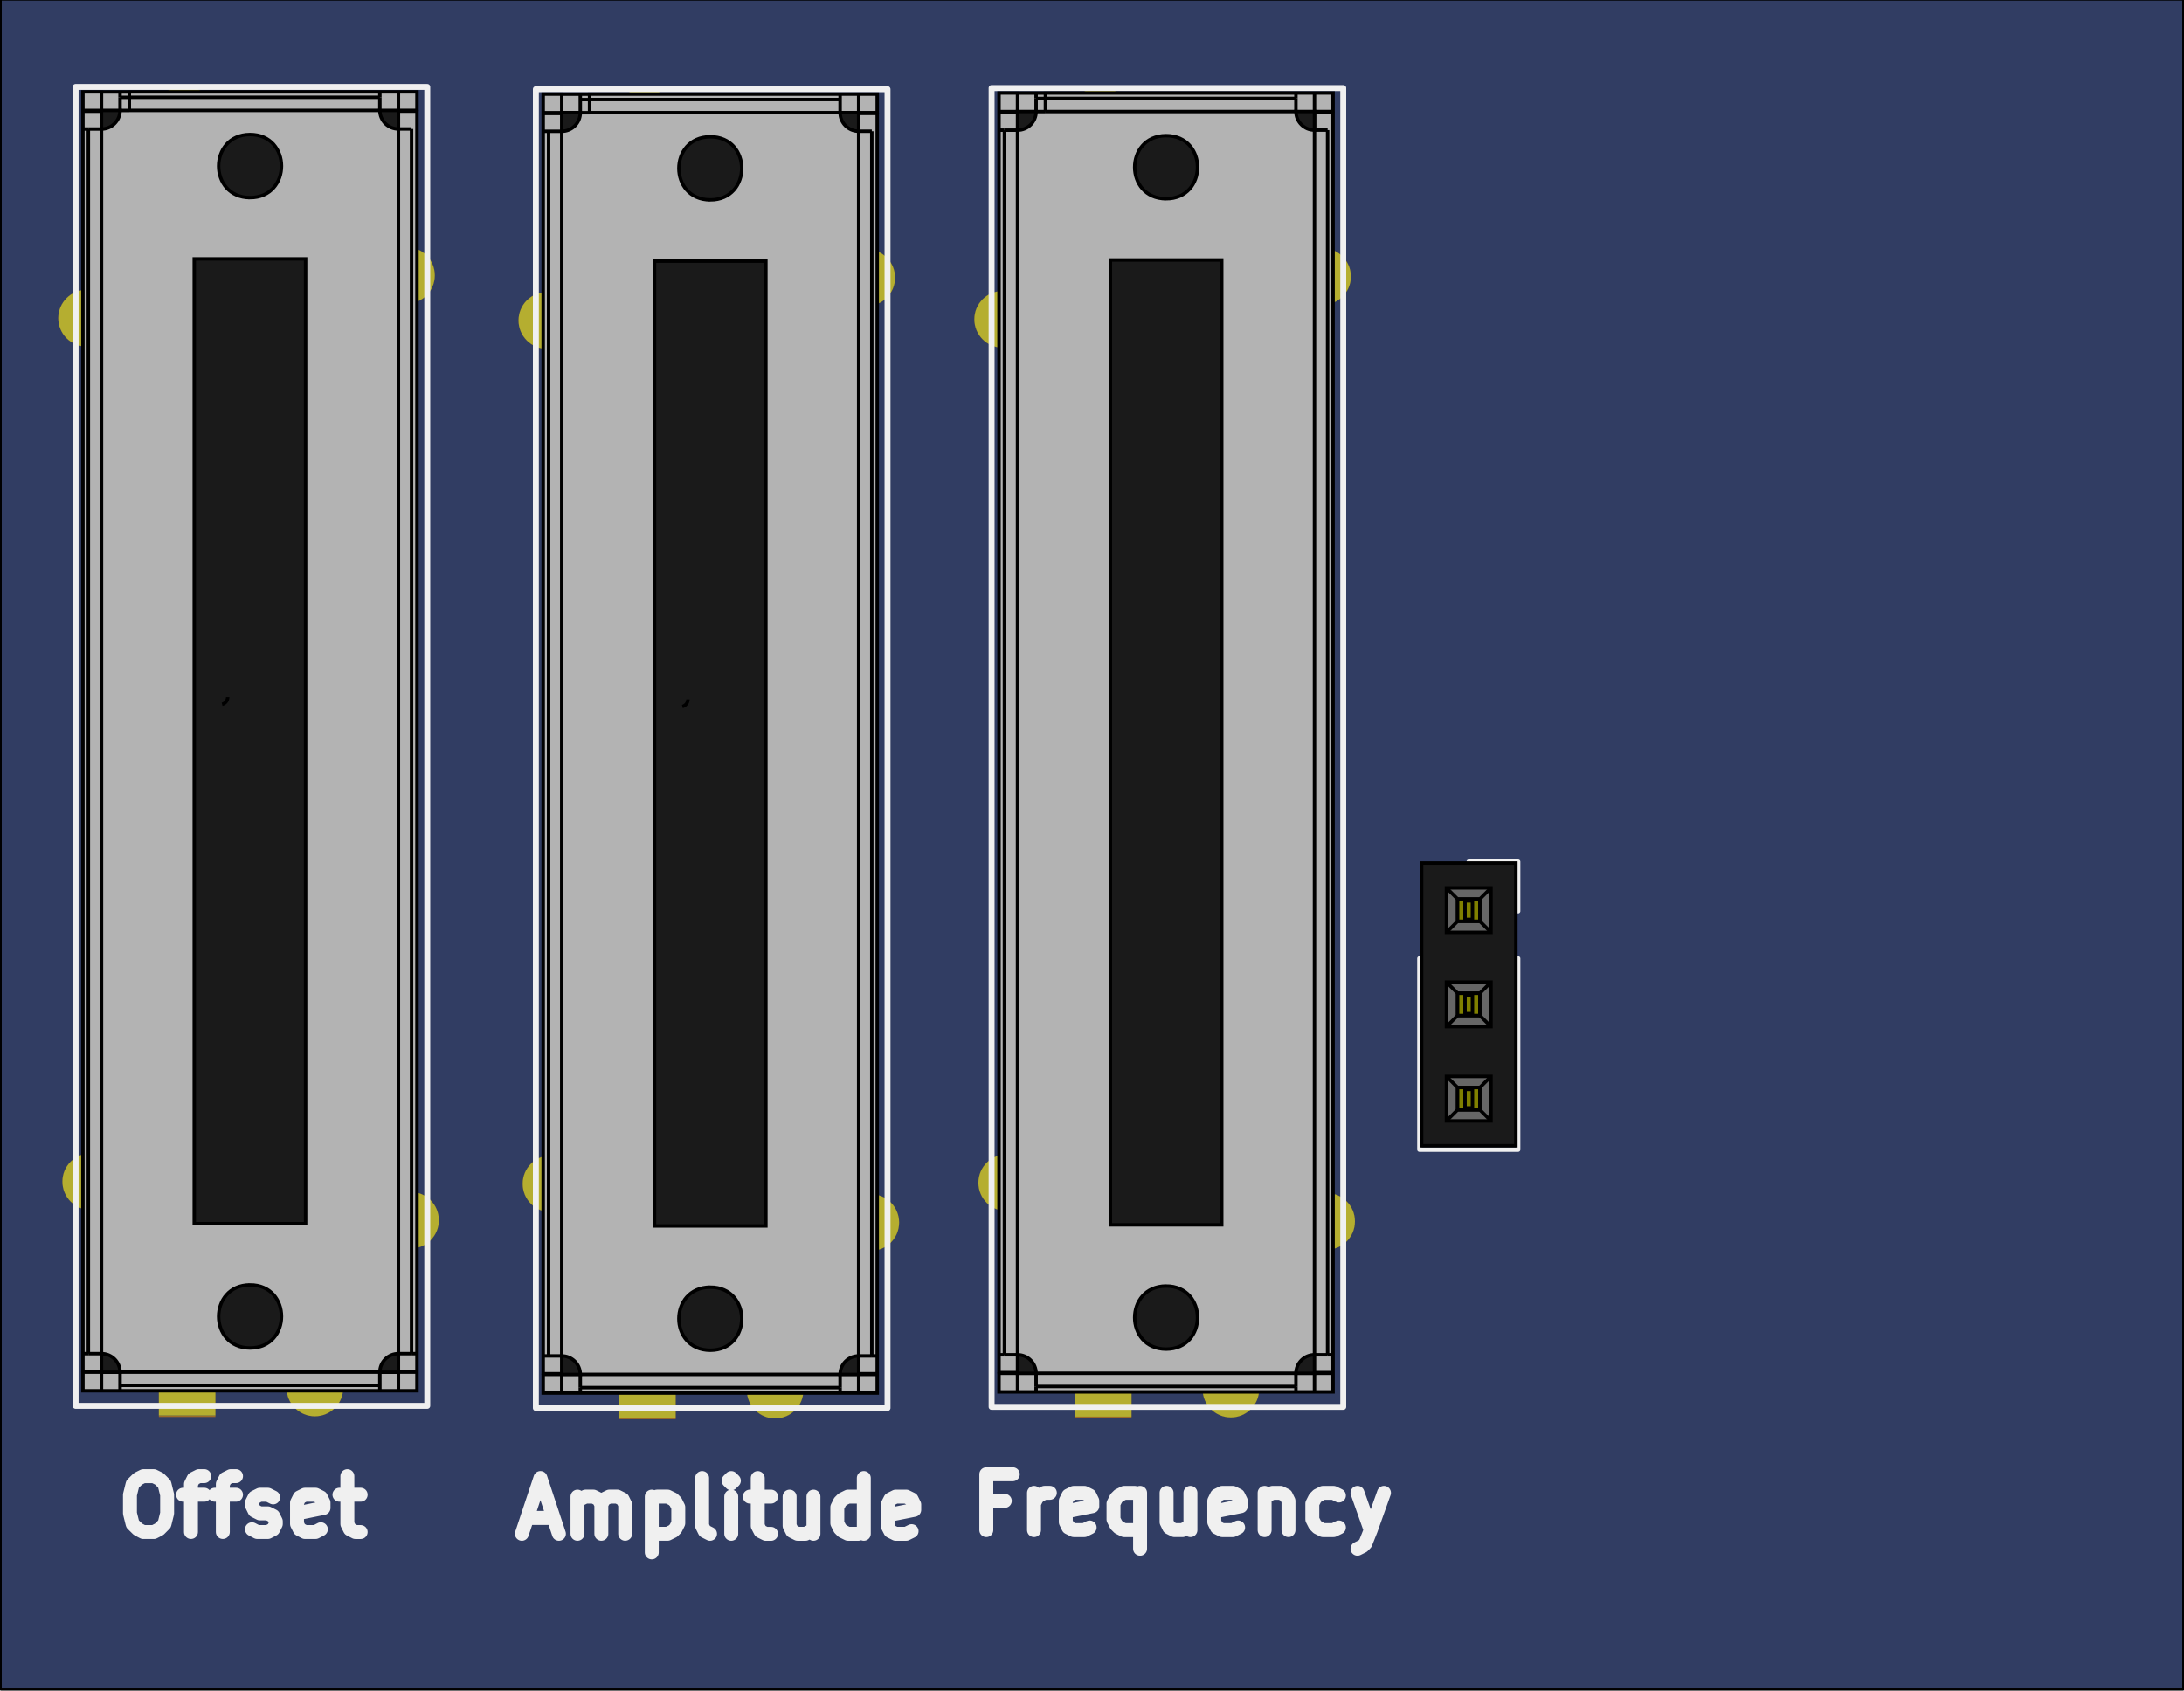 <svg width="288" height="223" viewBox="0 0 23166 17918" xmlns="http://www.w3.org/2000/svg"><g fill="#313d63" stroke="#313d63"><path d="M42440 41830V23937h23150v17893H42440" fill-rule="evenodd" transform="matrix(1 0 0 1.002 -42432 -24000)"/><g fill-opacity="0" stroke-linecap="round" stroke-linejoin="round" stroke-width="19.685" fill="none" stroke="#000"><path d="M65590 41830H42440M65590 23937v17893M42440 23937h23150M42440 41830V23937" transform="matrix(1 0 0 1.002 -42432 -24000)"/></g></g><g stroke-linecap="round" stroke-linejoin="round" stroke-width="0" stroke="none" fill="#9c6b28"><g transform="matrix(1 0 0 1.002 -42432 -24000)"><circle cx="56461" cy="26870" r="300"/><circle cx="56504" cy="36874" r="300"/><circle cx="53067" cy="27323" r="300"/><circle cx="53110" cy="36465" r="300"/><circle cx="55488" cy="38650" r="300"/><circle cx="54102" cy="25161" r="300"/></g><path d="M12002 15035.46h-600v-601.44h600z" fill-rule="evenodd"/><g transform="matrix(1 0 0 1.002 -42432 -24000)"><circle cx="51626" cy="26882" r="300"/><circle cx="51669" cy="36886" r="300"/><circle cx="48232" cy="27335" r="300"/><circle cx="48276" cy="36476" r="300"/><circle cx="50654" cy="38661" r="300"/><circle cx="49268" cy="25173" r="300"/></g><path d="M7167 15047.49h-600v-601.44h600z" fill-rule="evenodd"/><g transform="matrix(1 0 0 1.002 -42432 -24000)"><circle cx="46744" cy="26858" r="300"/><circle cx="46787" cy="36862" r="300"/><circle cx="43350" cy="27311" r="300"/><circle cx="43394" cy="36453" r="300"/><circle cx="45772" cy="38638" r="300"/><circle cx="44386" cy="25150" r="300"/></g><path d="M2285 15023.432h-600v-601.44h600z" fill-rule="evenodd"/><g transform="matrix(1 0 0 1.002 -42432 -24000)"><circle cx="58012" cy="35591" r="334.65"/><circle cx="58012" cy="34591" r="334.65"/><path d="M57677 33925v-669.3h669.3v669.3z" fill-rule="evenodd"/></g></g><g transform="matrix(1 0 0 1.002 -42432 -24000)" fill="#212d53" stroke="none" stroke-linecap="round" stroke-linejoin="round" stroke-width="0"><circle cx="56461" cy="26870" r="300"/><circle cx="56504" cy="36874" r="300"/><circle cx="53067" cy="27323" r="300"/><circle cx="53110" cy="36465" r="300"/><circle cx="55488" cy="38650" r="300"/><circle cx="54102" cy="25161" r="300"/><path d="M54434 38942h-600v-600h600z" fill-rule="evenodd"/><circle cx="51626" cy="26882" r="300"/><circle cx="51669" cy="36886" r="300"/><circle cx="48232" cy="27335" r="300"/><circle cx="48276" cy="36476" r="300"/><circle cx="50654" cy="38661" r="300"/><circle cx="49268" cy="25173" r="300"/><path d="M49599 38954h-600v-600h600z" fill-rule="evenodd"/><circle cx="46744" cy="26858" r="300"/><circle cx="46787" cy="36862" r="300"/><circle cx="43350" cy="27311" r="300"/><circle cx="43394" cy="36453" r="300"/><circle cx="45772" cy="38638" r="300"/><circle cx="44386" cy="25150" r="300"/><path d="M44717 38930h-600v-600h600z" fill-rule="evenodd"/><circle cx="58012" cy="35591" r="334.65"/><circle cx="58012" cy="34591" r="334.65"/><path d="M57677 33925v-669.3h669.3v669.3z" fill-rule="evenodd"/><circle cx="56461" cy="26870" r="68.898"/><circle cx="56504" cy="36874" r="68.898"/><circle cx="53067" cy="27323" r="68.898"/><circle cx="53110" cy="36465" r="68.898"/><circle cx="55488" cy="38650" r="68.898"/><circle cx="54102" cy="25161" r="68.898"/><circle cx="54134" cy="38642" r="68.898"/><circle cx="51626" cy="26882" r="68.898"/><circle cx="51669" cy="36886" r="68.898"/><circle cx="48232" cy="27335" r="68.898"/><circle cx="48276" cy="36476" r="68.898"/><circle cx="50654" cy="38661" r="68.898"/><circle cx="49268" cy="25173" r="68.898"/><circle cx="49299" cy="38654" r="68.898"/><circle cx="46744" cy="26858" r="68.898"/><circle cx="46787" cy="36862" r="68.898"/><circle cx="43350" cy="27311" r="68.898"/><circle cx="43394" cy="36453" r="68.898"/><circle cx="45772" cy="38638" r="68.898"/><circle cx="44386" cy="25150" r="68.898"/><circle cx="44417" cy="38630" r="68.898"/><circle cx="58012" cy="35591" r="68.898"/><circle cx="58012" cy="34591" r="68.898"/><circle cx="58012" cy="33591" r="68.898"/></g><g transform="matrix(1 0 0 1.002 -42432 -24000)" fill="#b5ae30" mask="url(#pads-mask)" stroke="none" stroke-linecap="round" stroke-linejoin="round" stroke-width="0"><circle cx="56461" cy="26870" r="300"/><circle cx="56504" cy="36874" r="300"/><circle cx="53067" cy="27323" r="300"/><circle cx="53110" cy="36465" r="300"/><circle cx="55488" cy="38650" r="300"/><circle cx="54102" cy="25161" r="300"/><path d="M54434 38942h-600v-600h600z" fill-rule="evenodd"/><circle cx="51626" cy="26882" r="300"/><circle cx="51669" cy="36886" r="300"/><circle cx="48232" cy="27335" r="300"/><circle cx="48276" cy="36476" r="300"/><circle cx="50654" cy="38661" r="300"/><circle cx="49268" cy="25173" r="300"/><path d="M49599 38954h-600v-600h600z" fill-rule="evenodd"/><circle cx="46744" cy="26858" r="300"/><circle cx="46787" cy="36862" r="300"/><circle cx="43350" cy="27311" r="300"/><circle cx="43394" cy="36453" r="300"/><circle cx="45772" cy="38638" r="300"/><circle cx="44386" cy="25150" r="300"/><path d="M44717 38930h-600v-600h600z" fill-rule="evenodd"/><circle cx="58012" cy="35591" r="334.65"/><circle cx="58012" cy="34591" r="334.65"/><path d="M57677 33925v-669.3h669.3v669.3z" fill-rule="evenodd"/><circle cx="56461" cy="26870" r="68.898"/><circle cx="56504" cy="36874" r="68.898"/><circle cx="53067" cy="27323" r="68.898"/><circle cx="53110" cy="36465" r="68.898"/><circle cx="55488" cy="38650" r="68.898"/><circle cx="54102" cy="25161" r="68.898"/><circle cx="54134" cy="38642" r="68.898"/><circle cx="51626" cy="26882" r="68.898"/><circle cx="51669" cy="36886" r="68.898"/><circle cx="48232" cy="27335" r="68.898"/><circle cx="48276" cy="36476" r="68.898"/><circle cx="50654" cy="38661" r="68.898"/><circle cx="49268" cy="25173" r="68.898"/><circle cx="49299" cy="38654" r="68.898"/><circle cx="46744" cy="26858" r="68.898"/><circle cx="46787" cy="36862" r="68.898"/><circle cx="43350" cy="27311" r="68.898"/><circle cx="43394" cy="36453" r="68.898"/><circle cx="45772" cy="38638" r="68.898"/><circle cx="44386" cy="25150" r="68.898"/><circle cx="44417" cy="38630" r="68.898"/><circle cx="58012" cy="35591" r="68.898"/><circle cx="58012" cy="34591" r="68.898"/><circle cx="58012" cy="33591" r="68.898"/></g><path d="M10658 15913h-196M10462 16223v-592.39h281M10968 16223v-394.93M10968 15941l28-57.134 28-28.066 56-28.066h56M11558 16195l-56 28.065h-112l-57-28.065-28-57.135v-224.53l28-57.134 57-28.066h112l56 28.066 28 57.134v56.131l-281 56.132M12093 15828v592.39M12093 16195l-57 28.065h-112l-56-28.065-28-28.066-29-57.134v-168.4l29-57.134 28-28.066 56-28.066h112l57 28.066M12627 15828v394.93M12374 15828v309.73l28 57.135 56 28.065h85l56-28.065 28-28.066M13133 16195l-56 28.065h-113l-56-28.065-28-57.135v-224.53l28-57.134 56-28.066h113l56 28.066 28 57.134v56.131l-281 56.132M13414 15828v394.93M13414 15884l28-28.066 57-28.066h84l56 28.066 28 57.134v309.73M14202 16195l-57 28.065h-112l-56-28.065-28-28.066-29-57.134v-168.4l29-57.134 28-28.066 56-28.066h112l57 28.066M14399 15828l140 394.93M14680 15828l-141 394.93-56 140.33-28 29.068-56 28.066M5591.5 16094h281M5535.5 16262l197-591.39 196 591.39M6125.5 16262v-393.92M6125.5 15924l28-28.066 57-28.066h84l56 28.066 28 56.131v309.73M6378.5 15952l28-56.131 57-28.066h84l56 28.066 28 56.131v309.73M6913.5 15868v591.39M6913.5 15896l56-28.066h112l57 28.066 28 28.066 28 56.131v169.4l-28 56.131-28 28.066-57 28.066h-112l-56-28.066M7531.5 16262l-56-28.066-28-56.131v-507.19M7756.5 16262v-393.92M7756.5 15671l-28 28.065 28 28.066 28-28.066-28-28.065v56.131M7953.5 15868h225M8037.5 15671v507.19l29 56.131 56 28.066h56M8628.5 15868v393.92M8375.5 15868v309.73l28 56.131 56 28.066h85l56-28.066 28-28.066M9162.5 16262v-591.39M9162.5 16234l-56 28.066h-112l-57-28.066-28-28.066-28-56.131v-169.4l28-56.131 28-28.066 57-28.066h112l56 28.066M9669.5 16234l-57 28.066h-112l-56-28.066-29-56.131v-225.53l29-56.131 56-28.066h112l57 28.066 28 56.131v56.132l-282 56.132M1519.5 15651h112l57 28.065 56 56.132 28 113.27v197.46l-28 112.26-56 56.131-57 29.068h-112l-56-29.068-57-56.131-28-112.26v-197.46l28-113.27 57-56.132 56-28.065M1941.5 15848h225M2025.5 16243v-508.19l28-56.132 56-28.065h57M2278.5 15848h225M2363.5 16243v-508.19l28-56.132 56-28.065h56M2672.5 16214l56 29.068h113l56-29.068 28-56.131v-28.066l-28-56.132-56-28.066h-85l-56-28.066-28-57.134v-28.066l28-56.131 56-28.066h85l56 28.066M3403.5 16214l-56 29.068h-113l-56-29.068-28-56.131v-225.53l28-56.131 56-28.066h113l56 28.066 28 56.131v56.132l-281 57.134M3600.5 15848h225M3684.5 15651v507.19l28 56.131 57 29.068h56" stroke="#f0f0f0" stroke-linecap="round" stroke-linejoin="round" stroke-width="147.81" fill="none"/><g fill="none" fill-opacity="0" stroke="#f0f0f0" stroke-linecap="round" stroke-linejoin="round" stroke-width="62.992"><path d="M56680 38838V24875M56680 24875h-3730M52950 24875v13963M52950 38838h3730M55393 37089V26724M55393 26724h-1221M54172 26724v10365M54172 37089h1221M51846 38850V24887M51846 24887h-3730M48116 24887v13963M48116 38850h3730M50558 37101V26735M50558 26735h-1221M49337 26735v10366M49337 37101h1221M46964 38827V24863M46964 24863h-3730M43234 24863v13964M43234 38827h3730M45676 37077V26712M45676 26712h-1221M44455 26712v10365M44455 37077h1221" transform="matrix(1 0 0 1.002 -42432 -24000)"/></g><g fill="none" fill-opacity="0" stroke="#f0f0f0" stroke-linecap="round" stroke-linejoin="round" stroke-width="47.244"><path d="M58011 33066h524M58535 33066v524M58535 34090v2024M57488 36114h1047M57488 34090v2024M57488 34090h1047" transform="matrix(1 0 0 1.002 -42432 -24000)"/></g><g fill-opacity="0" stroke-linecap="round" stroke-linejoin="round" stroke-width="19.685" fill="none" stroke="#000"><path d="M65590 41830H42440M65590 23937v17893M42440 23937h23150M42440 41830V23937" transform="matrix(1 0 0 1.002 -42432 -24000)"/></g><path d="M14140 1687V976.68h-3051.2v.63h-295.27v-.63h-196.85v13780h3543.3v-13287" fill="#b3b3b3" fill-rule="evenodd" stroke="#000" stroke-width="36.458"/><path d="M12959 2748.4h-1181.1v10236H12959zM13943 14363v196.85h-196.85c0-108.72 88.117-196.86 196.84-196.87z" fill="#1a1a1a" fill-rule="evenodd" stroke="#000" stroke-width="36.458"/><path d="M13943 1370.4v-196.85" fill="none" stroke="#000" stroke-width="36.458"/><path d="M13943 1173.6h-196.85c0 108.7 88.13 196.82 196.84 196.83l.01.017v-188.97zM12368 2098.8c445.88-.32 445.88-669.63 0-669.31v.017c-442.98 3.189-442.98 666.09 0 669.27zM12368 14303c445.88-.32 445.88-669.63 0-669.31v.02c-442.98 3.189-442.98 666.09 0 669.27z" fill="#1a1a1a" fill-rule="evenodd" stroke="#000" stroke-width="36.458"/><path d="M11089 1034.4v139.51M10990 1035v139.2M13943 1370.4h139.2M13746 976.72v57.664M13943 14363h139.2M13746 14699v-139.2M10990 14699v-139.2M10793 14363h-139.19M10793 1371.1h-139.19M10597 14559h196.85" fill="none" stroke="#000" stroke-width="36.458"/><path d="M10793 14363c108.72 0 196.86 88.144 196.85 196.87H10793v-196.85z" fill="#1a1a1a" fill-rule="evenodd" stroke="#000" stroke-width="36.458"/><path d="M10990 14756v-57.663M10654 14363h-57.66M10597 14552h196.85M10597 976.72v.63M10597 14552v7.874M10654 1371.1h-57.66" fill="none" stroke="#000" stroke-width="36.458"/><path d="M10990 1174.2c0 108.72-88.13 196.86-196.85 196.86v-197.5H10990z" fill="#1a1a1a" fill-rule="evenodd" stroke="#000" stroke-width="36.458"/><path d="M13746 14756v-57.663M14140 14559h-196.85M14082 14363h57.66M14140 14552h-196.85M13746 1034.4v139.2M14140 1173.6h-196.85M14140 1181.4h-196.85M14140 1181.4v-7.874M10597 1174.2h196.85M10990 977.36v57.664M10597 1182.1h196.85M11089 976.72v57.664M10793 977.36v-.63M10597 1181.4h196.85M11089 1173.6h2209.1M10990 1174.2h98.425M13943 1687v-316.62M13943 1687v12676M10990 14559h2755.9M10793 14363V1372M10793 14756v-196.85M13943 14756v-196.85M13746 1173.6h-448.39M13943 976.72v196.85M10793 977.36v196.21M11089 1034.4h2209.1M10990 1035h98.425M14082 1370.4v316.62M13746 1034.4h-448.39M14082 1687v12676M13746 14699h-2755.9M10654 14363V1372" fill="none" stroke="#000" stroke-width="36.458"/><path d="M9304.8 1699V988.68H6253.6v.63h-295.27v-.63h-196.85v13780h3543.3v-13287" fill="#b3b3b3" fill-rule="evenodd" stroke="#000" stroke-width="36.458"/><path d="M8123.7 2760.4H6942.6v10236h1181.1zM9108 14375v196.85h-196.85c-.01-108.72 88.117-196.86 196.84-196.87z" fill="#1a1a1a" fill-rule="evenodd" stroke="#000" stroke-width="36.458"/><path d="M9108 1382.4v-196.85" fill="none" stroke="#000" stroke-width="36.458"/><path d="M9108 1185.6h-196.85c.01 108.7 88.13 196.82 196.84 196.83l.015.017v-188.97z" fill="#1a1a1a" fill-rule="evenodd" stroke="#000" stroke-width="36.458"/><path d="M7237.9 7485.8a78.74 78.74 0 0 0 59.055-76.241" fill="none" stroke="#000" stroke-width="36.458"/><path d="M7533.2 2110.8c445.88-.32 445.88-669.63 0-669.31v.017c-442.98 3.189-442.98 666.09 0 669.27zM7533.2 14315c445.88-.32 445.88-669.63 0-669.31v.02c-442.98 3.189-442.98 666.09 0 669.27z" fill="#1a1a1a" fill-rule="evenodd" stroke="#000" stroke-width="36.458"/><path d="M6253.6 1046.4v139.51M6155.2 1047v139.2M9108 1382.4h139.2M8911.1 988.72v57.664M9108 14375h139.2M8911.1 14711v-139.2M6155.2 14711v-139.2M5958.4 14375h-139.19M5958.4 1383.1h-139.19M5761.5 14571h196.85" fill="none" stroke="#000" stroke-width="36.458"/><path d="M5958.4 14375c108.72 0 196.86 88.144 196.85 196.87H5958.4v-196.85z" fill="#1a1a1a" fill-rule="evenodd" stroke="#000" stroke-width="36.458"/><path d="M6155.2 14768v-57.663M5819.2 14375h-57.66M5761.5 14564h196.85M5761.5 988.72v.63M5761.5 14564v7.874M5819.2 1383.1h-57.66" fill="none" stroke="#000" stroke-width="36.458"/><path d="M6155.2 1186.2c0 108.72-88.129 196.86-196.85 196.86v-197.5h196.85z" fill="#1a1a1a" fill-rule="evenodd" stroke="#000" stroke-width="36.458"/><path d="M8911.1 14768v-57.663M9304.8 14571h-196.85M9247.2 14375h57.66M9304.8 14564h-196.85M8911.1 1046.4v139.2M9304.8 1185.6h-196.85M9304.8 1193.4h-196.85M9304.8 1193.4v-7.874M5761.5 1186.2h196.85M6155.2 989.36v57.664M5761.5 1194.1h196.85M6253.6 988.72v57.664M5958.4 989.36v-.63M5761.5 1193.4h196.85M6253.6 1185.6h2209.1M6155.2 1186.2h98.425M9108 1699v-316.62M9108 1699v12676M6155.2 14571h2755.9M5958.4 14375V1384M5958.4 14768v-196.85M9108 14768v-196.85M8911.1 1185.6h-448.39M9108 988.72v196.85M5958.4 989.36v196.21M6253.6 1046.4h2209.1M6155.2 1047h98.425M9247.2 1382.4v316.62M8911.1 1046.4h-448.39M9247.2 1699v12676M8911.1 14711H6155.2M5819.2 14375V1384" fill="none" stroke="#000" stroke-width="36.458"/><path d="M4422.8 1675V964.68H1371.6v.63h-295.27v-.63H879.48v13780h3543.3v-13287" fill="#b3b3b3" fill-rule="evenodd" stroke="#000" stroke-width="36.458"/><path d="M3241.7 2736.4H2060.6v10236h1181.1zM4226 14351v196.85h-196.85c-.01-108.72 88.117-196.86 196.84-196.87z" fill="#1a1a1a" fill-rule="evenodd" stroke="#000" stroke-width="36.458"/><path d="M4226 1358.4v-196.85" fill="none" stroke="#000" stroke-width="36.458"/><path d="M4226 1161.6h-196.85c.01 108.7 88.13 196.82 196.84 196.83l.015.017v-188.97z" fill="#1a1a1a" fill-rule="evenodd" stroke="#000" stroke-width="36.458"/><path d="M2355.9 7461.8a78.74 78.74 0 0 0 59.055-76.241" fill="none" stroke="#000" stroke-width="36.458"/><path d="M2651.2 2086.8c445.88-.32 445.88-669.63 0-669.31v.017c-442.98 3.189-442.98 666.09 0 669.27zM2651.2 14291c445.88-.32 445.88-669.63 0-669.31v.02c-442.98 3.189-442.98 666.09 0 669.27z" fill="#1a1a1a" fill-rule="evenodd" stroke="#000" stroke-width="36.458"/><path d="M1371.6 1022.4v139.51M1273.2 1023v139.2M4226 1358.4h139.2M4029.1 964.72v57.664M4226 14351h139.2M4029.1 14687v-139.2M1273.2 14687v-139.2M1076.4 14351H937.21M1076.4 1359.1H937.21M879.52 14547h196.85" fill="none" stroke="#000" stroke-width="36.458"/><path d="M1076.4 14351c108.72 0 196.86 88.144 196.85 196.87H1076.4v-196.85z" fill="#1a1a1a" fill-rule="evenodd" stroke="#000" stroke-width="36.458"/><path d="M1273.2 14744v-57.663M937.17 14351h-57.66M879.52 14540h196.85M879.52 964.72v.63M879.52 14540v7.874M937.17 1359.1h-57.66" fill="none" stroke="#000" stroke-width="36.458"/><path d="M1273.2 1162.2c0 108.72-88.129 196.86-196.85 196.86v-197.5h196.85z" fill="#1a1a1a" fill-rule="evenodd" stroke="#000" stroke-width="36.458"/><path d="M4029.1 14744v-57.663M4422.8 14547h-196.85M4365.2 14351h57.66M4422.8 14540h-196.85M4029.1 1022.4v139.2M4422.8 1161.6h-196.85M4422.8 1169.4h-196.85M4422.8 1169.4v-7.874M879.52 1162.2h196.85M1273.2 965.36v57.664M879.52 1170.1h196.85M1371.6 964.72v57.664M1076.4 965.36v-.63M879.52 1169.4h196.85M1371.6 1161.6h2209.1M1273.2 1162.2h98.425M4226 1675v-316.62M4226 1675v12676M1273.2 14547h2755.9M1076.4 14351V1360M1076.4 14744v-196.85M4226 14744v-196.85M4029.1 1161.6h-448.39M4226 964.72v196.85M1076.4 965.36v196.21M1371.6 1022.4h2209.1M1273.2 1023h98.425M4365.2 1358.4v316.62M4029.1 1022.4h-448.39M4365.2 1675v12676M4029.1 14687H1273.2M937.17 14351V1360" fill="none" stroke="#000" stroke-width="36.458"/><g stroke-width=".093"><path d="M16078.998 12145.994V9146H15079v2999.994z" fill="#1a1a1a" fill-rule="evenodd" stroke="#000" stroke-width="36.614"/><g stroke="#000"><path d="M15815.219 9882.061v-472.44h-472.44v472.44z" fill="#666" fill-rule="evenodd" stroke-width="36.614"/><path d="M15342.779 9409.621l117.716 117.717M15342.779 9882.061l117.716-117.716M15460.495 9527.338v237.007M15815.219 9409.621l-117.716 117.717M15697.503 9527.338h-237.008M15815.219 9882.061l-117.716-117.716M15697.503 9764.345v-237.007M15460.495 9764.345h237.008" fill="none" stroke-width="36.614"/><path d="M15697.109 9763.951v-236.22h-236.22v236.22z" fill="olive" fill-rule="evenodd" stroke-width="36.614"/><path d="M15539.629 9547.416v-19.684M15539.629 9744.266v-196.85M15539.629 9763.951v-19.684M15618.369 9763.951v-19.684M15539.629 9744.266h78.74M15618.369 9744.266v-196.85M15618.369 9547.416v-19.684M15539.629 9547.416h78.74" fill="none" stroke-width="36.614"/></g><g stroke="#000"><path d="M15815.219 10882.06v-472.44h-472.44v472.44z" fill="#666" fill-rule="evenodd" stroke-width="36.614"/><path d="M15342.779 10409.62l117.716 117.716M15342.779 10882.06l117.716-117.717M15460.495 10527.336v237.007M15815.219 10409.62l-117.716 117.716M15697.503 10527.336h-237.008M15815.219 10882.06l-117.716-117.717M15697.503 10764.343v-237.007M15460.495 10764.343h237.008" fill="none" stroke-width="36.614"/><path d="M15697.109 10763.95v-236.22h-236.22v236.22z" fill="olive" fill-rule="evenodd" stroke-width="36.614"/><path d="M15539.629 10547.414v-19.685M15539.629 10744.265v-196.85M15539.629 10763.95v-19.686M15618.369 10763.95v-19.686M15539.629 10744.265h78.74M15618.369 10744.265v-196.85M15618.369 10547.414v-19.685M15539.629 10547.414h78.74" fill="none" stroke-width="36.614"/></g><g stroke="#000"><path d="M15815.219 11882.057v-472.44h-472.44v472.44z" fill="#666" fill-rule="evenodd" stroke-width="36.614"/><path d="M15342.779 11409.618l117.716 117.716M15342.779 11882.057l117.716-117.716M15460.495 11527.334v237.007M15815.219 11409.618l-117.716 117.716M15697.503 11527.334h-237.008M15815.219 11882.057l-117.716-117.716M15697.503 11764.341v-237.007M15460.495 11764.341h237.008" fill="none" stroke-width="36.614"/><path d="M15697.109 11763.947v-236.22h-236.22v236.22z" fill="olive" fill-rule="evenodd" stroke-width="36.614"/><path d="M15539.629 11547.412v-19.685M15539.629 11744.263v-196.85M15539.629 11763.947v-19.685M15618.369 11763.947v-19.685M15539.629 11744.263h78.74M15618.369 11744.263v-196.85M15618.369 11547.412v-19.685M15539.629 11547.412h78.74" fill="none" stroke-width="36.614"/></g></g></svg>